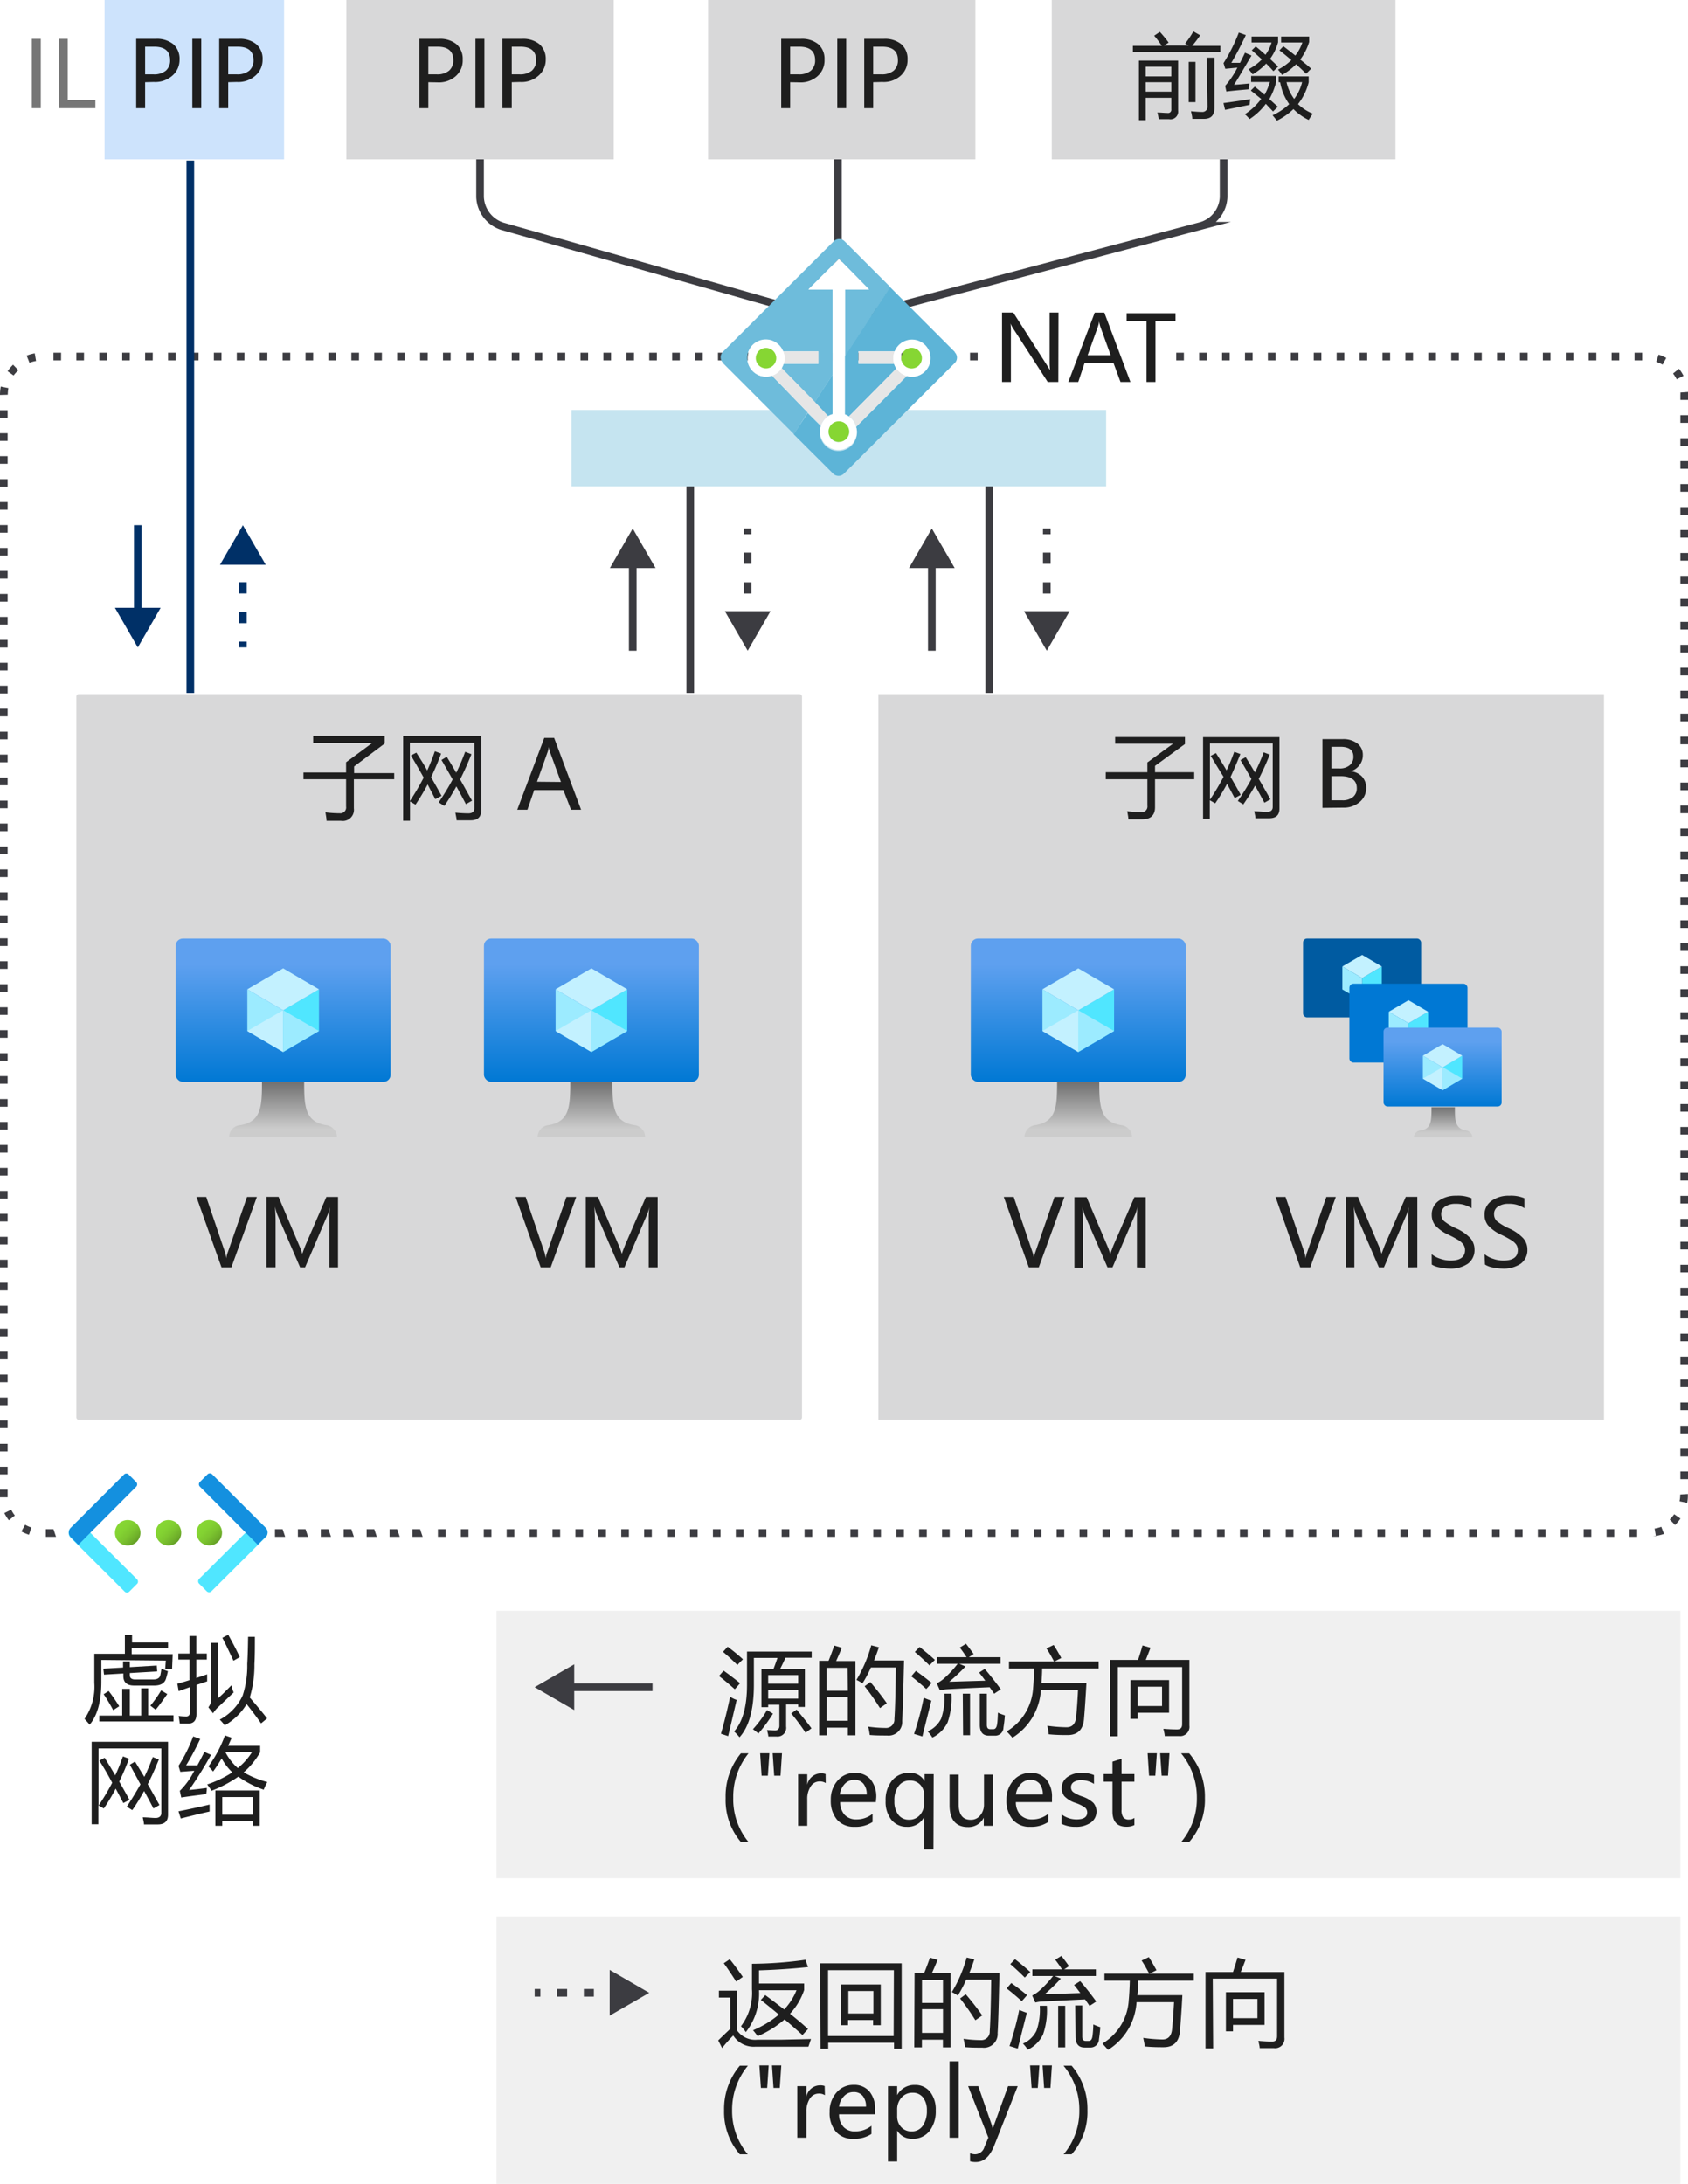 <svg xmlns="http://www.w3.org/2000/svg" xmlns:xlink="http://www.w3.org/1999/xlink" viewBox="0 0 221 285.86"><defs><style>.cls-1{fill:#fff;}.cls-2,.cls-3{fill:#3c3c41;}.cls-3{opacity:0.2;}.cls-25,.cls-29,.cls-3{isolation:isolate;}.cls-4{fill:#ccc;fill-opacity:0.3;}.cls-5{fill:url(#Degradado_sin_nombre);}.cls-6{fill:#50e6ff;}.cls-7{fill:#c3f1ff;}.cls-8{fill:#9cebff;}.cls-9{fill:url(#Degradado_sin_nombre_2);}.cls-10{fill:url(#Degradado_sin_nombre_3);}.cls-11{fill:url(#Degradado_sin_nombre_4);}.cls-12{fill:#005ba1;}.cls-13{fill:#0078d4;}.cls-14{fill:url(#Degradado_sin_nombre_5);}.cls-15{fill:url(#Degradado_sin_nombre_6);}.cls-16{fill:url(#Degradado_sin_nombre_7);}.cls-17{fill:url(#Degradado_sin_nombre_8);}.cls-18,.cls-19,.cls-20,.cls-26,.cls-28{fill:none;stroke-miterlimit:10;}.cls-18,.cls-19,.cls-20{stroke:#3c3c41;}.cls-19,.cls-28{stroke-dasharray:1.46 2.43;}.cls-20{stroke-dasharray:1.31 2.19;}.cls-21{fill:url(#Degradado_sin_nombre_9);}.cls-22{fill:url(#Degradado_sin_nombre_10);}.cls-23{fill:url(#Degradado_sin_nombre_11);}.cls-24{fill:#1490df;}.cls-25{fill:#83b9f9;}.cls-25,.cls-29{opacity:0.4;}.cls-26,.cls-28{stroke:#003067;}.cls-27{fill:#003067;}.cls-29,.cls-30{fill:#6ebcdb;}.cls-31{fill:#5db4d7;}.cls-32{fill:#e6e6e6;}.cls-33{fill:#86d633;}.cls-34{fill:#1e1e1e;}.cls-35{fill:#767676;}</style><linearGradient id="Degradado_sin_nombre" x1="37.07" y1="418.22" x2="37.07" y2="399.46" gradientTransform="translate(0 -276.6)" gradientUnits="userSpaceOnUse"><stop offset="0" stop-color="#0078d4"/><stop offset="0.82" stop-color="#5ea0ef"/></linearGradient><linearGradient id="Degradado_sin_nombre_2" x1="37.05" y1="425.46" x2="37.05" y2="418.22" gradientTransform="translate(0 -276.6)" gradientUnits="userSpaceOnUse"><stop offset="0.15" stop-color="#ccc"/><stop offset="1" stop-color="#707070"/></linearGradient><linearGradient id="Degradado_sin_nombre_3" x1="77.43" y1="418.22" x2="77.43" y2="399.46" xlink:href="#Degradado_sin_nombre"/><linearGradient id="Degradado_sin_nombre_4" x1="77.43" y1="425.46" x2="77.43" y2="418.22" xlink:href="#Degradado_sin_nombre_2"/><linearGradient id="Degradado_sin_nombre_5" x1="188.87" y1="421.46" x2="188.87" y2="411.12" xlink:href="#Degradado_sin_nombre"/><linearGradient id="Degradado_sin_nombre_6" x1="188.94" y1="425.46" x2="188.94" y2="421.46" xlink:href="#Degradado_sin_nombre_2"/><linearGradient id="Degradado_sin_nombre_7" x1="141.17" y1="418.22" x2="141.17" y2="399.46" xlink:href="#Degradado_sin_nombre"/><linearGradient id="Degradado_sin_nombre_8" x1="141.17" y1="425.46" x2="141.17" y2="418.22" xlink:href="#Degradado_sin_nombre_2"/><linearGradient id="Degradado_sin_nombre_9" x1="23.52" y1="477.64" x2="25.89" y2="480.01" gradientTransform="translate(2.88 -278.01)" gradientUnits="userSpaceOnUse"><stop offset="0" stop-color="#86d633"/><stop offset="0.24" stop-color="#83d232"/><stop offset="0.5" stop-color="#7cc52f"/><stop offset="0.76" stop-color="#6fb02a"/><stop offset="1" stop-color="#5e9624"/></linearGradient><linearGradient id="Degradado_sin_nombre_10" x1="18.18" y1="477.64" x2="20.53" y2="480.01" xlink:href="#Degradado_sin_nombre_9"/><linearGradient id="Degradado_sin_nombre_11" x1="12.83" y1="477.64" x2="15.19" y2="480.01" xlink:href="#Degradado_sin_nombre_9"/></defs><title>OJ104903192</title><g id="Target"><g id="Shapes"><rect class="cls-1" width="221" height="285.86"/><path class="cls-2" d="M214.34,201.17h-1v-1h1Zm-3,0h-1v-1h1Zm-3,0h-1v-1h1Zm-3,0h-1v-1h1Zm-3,0h-1v-1h1Zm-3,0h-1v-1h1Zm-3,0h-1v-1h1Zm-3,0h-1v-1h1Zm-3,0h-1v-1h1Zm-3,0h-1v-1h1Zm-3,0h-1v-1h1Zm-3,0h-1v-1h1Zm-3,0h-1v-1h1Zm-3,0h-1v-1h1Zm-3,0h-1v-1h1Zm-3,0h-1v-1h1Zm-3,0h-1v-1h1Zm-3,0h-1v-1h1Zm-3,0h-1v-1h1Zm-3,0h-1v-1h1Zm-3,0h-1v-1h1Zm-3,0h-1v-1h1Zm-3,0h-1v-1h1Zm-3,0h-1v-1h1Zm-3,0h-1v-1h1Zm-3,0h-1v-1h1Zm-3,0h-1v-1h1Zm-3,0h-1v-1h1Zm-3,0h-1v-1h1Zm-3,0h-1v-1h1Zm-3,0h-1v-1h1Zm-3,0h-1v-1h1Zm-3,0h-1v-1h1Zm-3,0h-1v-1h1Zm-3,0h-1v-1h1Zm-3,0h-1v-1h1Zm-3,0h-1v-1h1Zm-3,0h-1v-1h1Zm-3,0h-1v-1h1Zm-3,0h-1v-1h1Zm-3,0h-1v-1h1Zm-3,0h-1v-1h1Zm-3,0h-1v-1h1Zm-3,0h-1v-1h1Zm-3,0h-1v-1h1Zm-3,0h-1v-1h1Zm-3,0h-1v-1h1Zm-3,0h-1v-1h1Zm-3,0h-1v-1h1Zm-3,0h-1v-1h1Zm-3,0h-1v-1h1Zm-3,0h-1v-1h1Zm-3,0h-1v-1h1Zm-3,0H54v-1h1Zm-3,0H51v-1h1Zm-3,0H48v-1h1Zm-3,0H45v-1h1Zm-3,0H42v-1h1Zm-3,0H39v-1h1Zm-3,0H36v-1h1Zm-30,0H6v-1H7Zm209.46-.08-.17-1a4.29,4.29,0,0,0,.87-.23l.36.93a5.86,5.86,0,0,1-1.44.3Zm-213-.19a5.91,5.91,0,0,1-1-.43l.49-.88a4,4,0,0,0,.82.36Zm215.5-1.29-.69-.71a4.82,4.82,0,0,0,.58-.69l.82.57A5.65,5.65,0,0,1,219.32,199.61ZM1.16,199a5.71,5.71,0,0,1-.59-.94l.9-.44a3.75,3.75,0,0,0,.48.76Zm219.73-2.28-1-.2a4.41,4.41,0,0,0,.09-.89l1-.06v.06a5.33,5.33,0,0,1-.09,1.13ZM0,196v-1H1v1Zm221-2.38h-1v-1h1ZM1,193H0v-1H1Zm220-2.35h-1v-1h1ZM1,190H0v-1H1Zm220-2.36h-1v-1h1Zm-220-.7H0v-1H1Zm220-2.35h-1v-1h1ZM1,183.94H0v-1H1Zm220-2.36h-1v-1h1ZM1,180.93H0v-1H1Zm220-2.35h-1v-1h1ZM1,177.93H0v-1H1Zm220-2.36h-1v-1h1ZM1,174.92H0v-1H1Zm220-2.35h-1v-1h1ZM1,171.92H0v-1H1Zm220-2.36h-1v-1h1ZM1,168.91H0v-1H1Zm220-2.35h-1v-1h1ZM1,165.9H0v-1H1Zm220-2.35h-1v-1h1ZM1,162.9H0v-1H1Zm220-2.35h-1v-1h1ZM1,159.89H0v-1H1Zm220-2.35h-1v-1h1ZM1,156.89H0v-1H1Zm220-2.36h-1v-1h1ZM1,153.88H0v-1H1Zm220-2.35h-1v-1h1ZM1,150.88H0v-1H1Zm220-2.36h-1v-1h1ZM1,147.87H0v-1H1Zm220-2.35h-1v-1h1ZM1,144.87H0v-1H1Zm220-2.36h-1v-1h1ZM1,141.86H0v-1H1Zm220-2.35h-1v-1h1ZM1,138.86H0v-1H1Zm220-2.36h-1v-1h1ZM1,135.85H0v-1H1Zm220-2.35h-1v-1h1ZM1,132.85H0v-1H1Zm220-2.36h-1v-1h1ZM1,129.84H0v-1H1Zm220-2.36h-1v-1h1ZM1,126.83H0v-1H1Zm220-2.35h-1v-1h1ZM1,123.83H0v-1H1Zm220-2.36h-1v-1h1ZM1,120.82H0v-1H1Zm220-2.35h-1v-1h1ZM1,117.82H0v-1H1Zm220-2.36h-1v-1h1ZM1,114.81H0v-1H1Zm220-2.35h-1v-1h1ZM1,111.81H0v-1H1Zm220-2.36h-1v-1h1ZM1,108.8H0v-1H1Zm220-2.35h-1v-1h1ZM1,105.8H0v-1H1Zm220-2.36h-1v-1h1ZM1,102.79H0v-1H1Zm220-2.35h-1v-1h1ZM1,99.78H0v-1H1Zm220-2.35h-1v-1h1ZM1,96.78H0v-1H1Zm220-2.36h-1v-1h1ZM1,93.77H0v-1H1Zm220-2.35h-1v-1h1ZM1,90.77H0v-1H1Zm220-2.36h-1v-1h1ZM1,87.76H0v-1H1Zm220-2.35h-1v-1h1ZM1,84.76H0v-1H1ZM221,82.4h-1v-1h1ZM1,81.75H0v-1H1ZM221,79.4h-1v-1h1ZM1,78.75H0v-1H1Zm220-2.36h-1v-1h1ZM1,75.74H0v-1H1Zm220-2.35h-1v-1h1ZM1,72.73H0v-1H1Zm220-2.35h-1v-1h1ZM1,69.73H0v-1H1Zm220-2.35h-1v-1h1ZM1,66.72H0v-1H1Zm220-2.35h-1v-1h1ZM1,63.72H0v-1H1Zm220-2.36h-1v-1h1ZM1,60.71H0v-1H1Zm220-2.35h-1v-1h1ZM1,57.71H0v-1H1Zm220-2.36h-1v-1h1ZM1,54.7H0v-1H1Zm220-2.35h-1v-.68a1.41,1.41,0,0,0,0-.29l1-.07v1ZM0,51.7H0a5.77,5.77,0,0,1,.1-1.1l1,.2a5.12,5.12,0,0,0-.08.87Zm219.52-2.05a5.41,5.41,0,0,0-.48-.76l.78-.62a5,5,0,0,1,.59.93ZM1.78,49.15,1,48.59a5.25,5.25,0,0,1,.71-.85l.7.72A4.57,4.57,0,0,0,1.78,49.15Zm215.89-1.42a4.09,4.09,0,0,0-.83-.36l.31-.95a5.91,5.91,0,0,1,1,.43ZM3.86,47.48l-.37-.93a4.92,4.92,0,0,1,1.06-.3l.17,1A5.2,5.2,0,0,0,3.86,47.48ZM215,47.17h-1v-1h1Zm-3,0h-1v-1h1Zm-3,0h-1v-1h1Zm-3,0h-1v-1h1Zm-3,0h-1v-1h1Zm-3,0h-1v-1h1Zm-3,0h-1v-1h1Zm-3,0h-1v-1h1Zm-3,0h-1v-1h1Zm-3,0h-1v-1h1Zm-3,0h-1v-1h1Zm-3,0h-1v-1h1Zm-3,0h-1v-1h1Zm-3,0h-1v-1h1Zm-3,0h-1v-1h1Zm-3,0h-1v-1h1Zm-3,0h-1v-1h1Zm-3,0h-1v-1h1Zm-3,0h-1v-1h1Zm-3,0h-1v-1h1Zm-3,0h-1v-1h1Zm-27,0h-1v-1h1Zm-3,0h-1v-1h1Zm-3,0h-1v-1h1Zm-3,0h-1v-1h1Zm-3,0h-1v-1h1Zm-3,0h-1v-1h1Zm-3,0h-1v-1h1Zm-3,0h-1v-1h1Zm-3,0h-1v-1h1Zm-3,0h-1v-1h1Zm-3,0H97v-1h1Zm-3,0H94v-1h1Zm-3,0H91v-1h1Zm-3,0H88v-1h1Zm-3,0H85v-1h1Zm-3,0H82v-1h1Zm-3,0H79v-1h1Zm-3,0H76v-1h1Zm-3,0H73v-1h1Zm-3,0H70v-1h1Zm-3,0H67v-1h1Zm-3,0H64v-1h1Zm-3,0H61v-1h1Zm-3,0H58v-1h1Zm-3,0H55v-1h1Zm-3,0H52v-1h1Zm-3,0H49v-1h1Zm-3,0H46v-1h1Zm-3,0H43v-1h1Zm-3,0H40v-1h1Zm-3,0H37v-1h1Zm-3,0H34v-1h1Zm-3,0H31v-1h1Zm-3,0H28v-1h1Zm-3,0H25v-1h1Zm-3,0H22v-1h1Zm-3,0H19v-1h1Zm-3,0H16v-1h1Zm-3,0H13v-1h1Zm-3,0H10v-1h1Zm-3,0H7v-1H8Z"/><rect class="cls-1" x="10" y="90.86" width="95" height="95" rx="0.3"/><rect class="cls-3" x="10" y="90.86" width="95" height="95" rx="0.3"/><rect class="cls-4" x="65" y="210.86" width="155" height="35"/><rect class="cls-4" x="65" y="250.86" width="155" height="35"/><rect class="cls-5" x="23" y="122.86" width="28.14" height="18.76" rx="0.94"/><polygon class="cls-6" points="41.76 129.5 41.76 134.96 37.07 137.71 37.07 132.24 41.76 129.5"/><polygon class="cls-7" points="41.76 129.5 37.07 132.25 32.38 129.5 37.07 126.76 41.76 129.5"/><polygon class="cls-8" points="37.07 132.25 37.07 137.71 32.38 134.96 32.38 129.5 37.07 132.25"/><polygon class="cls-7" points="32.38 134.96 37.07 132.24 37.07 137.71 32.38 134.96"/><polygon class="cls-8" points="41.76 134.96 37.07 132.24 37.07 137.71 41.76 134.96"/><path class="cls-9" d="M42.71,147.29c-2.78-.44-2.89-2.44-2.89-5.67H34.3c0,3.23-.09,5.23-2.87,5.67A1.56,1.56,0,0,0,30,148.86H44.11A1.58,1.58,0,0,0,42.71,147.29Z"/><rect class="cls-10" x="63.36" y="122.86" width="28.14" height="18.76" rx="0.94"/><polygon class="cls-6" points="82.12 129.5 82.12 134.96 77.43 137.71 77.43 132.24 82.12 129.5"/><polygon class="cls-7" points="82.12 129.5 77.43 132.25 72.74 129.5 77.43 126.76 82.12 129.5"/><polygon class="cls-8" points="77.43 132.25 77.43 137.71 72.74 134.96 72.74 129.5 77.43 132.25"/><polygon class="cls-7" points="72.74 134.96 77.43 132.24 77.43 137.71 72.74 134.96"/><polygon class="cls-8" points="82.12 134.96 77.43 132.24 77.43 137.71 82.12 134.96"/><path class="cls-11" d="M83.07,147.29c-2.78-.44-2.89-2.44-2.89-5.67H74.66c0,3.23-.09,5.23-2.88,5.67a1.56,1.56,0,0,0-1.39,1.57H84.46A1.56,1.56,0,0,0,83.07,147.29Z"/><rect class="cls-1" x="115" y="90.86" width="95" height="95"/><rect class="cls-3" x="115" y="90.86" width="95" height="95"/><rect class="cls-12" x="170.6" y="122.86" width="15.46" height="10.32" rx="0.52"/><polygon class="cls-6" points="180.91 126.51 180.91 129.52 178.34 131.02 178.34 128.03 180.91 126.51"/><polygon class="cls-7" points="180.91 126.51 178.34 128.03 175.75 126.51 178.34 125 180.91 126.51"/><polygon class="cls-8" points="178.34 128.03 178.34 131.02 175.75 129.52 175.75 126.51 178.34 128.03"/><rect class="cls-13" x="176.67" y="128.77" width="15.46" height="10.32" rx="0.52"/><polygon class="cls-6" points="186.98 132.44 186.98 135.44 184.41 136.96 184.41 133.94 186.98 132.44"/><polygon class="cls-7" points="186.98 132.44 184.41 133.94 181.82 132.44 184.41 130.93 186.98 132.44"/><polygon class="cls-8" points="184.41 133.94 184.41 136.96 181.82 135.44 181.82 132.44 184.41 133.94"/><rect class="cls-14" x="181.14" y="134.52" width="15.46" height="10.32" rx="0.52"/><polygon class="cls-6" points="191.44 138.19 191.44 141.19 188.88 142.71 188.88 139.69 191.44 138.19"/><polygon class="cls-7" points="191.44 138.19 188.88 139.71 186.29 138.19 188.88 136.68 191.44 138.19"/><polygon class="cls-8" points="188.88 139.71 188.88 142.71 186.29 141.19 186.29 138.19 188.88 139.71"/><polygon class="cls-7" points="186.29 141.19 188.88 139.69 188.88 142.71 186.29 141.19"/><polygon class="cls-8" points="191.44 141.19 188.88 139.69 188.88 142.71 191.44 141.19"/><path class="cls-15" d="M192,148c-1.52-.24-1.52-1.34-1.52-3.06h-3.06c0,1.78,0,2.88-1.53,3.06a.91.91,0,0,0-.77.88h7.65A.91.91,0,0,0,192,148Z"/><rect class="cls-16" x="127.1" y="122.86" width="28.14" height="18.76" rx="0.94"/><polygon class="cls-6" points="145.86 129.5 145.86 134.96 141.17 137.71 141.17 132.24 145.86 129.5"/><polygon class="cls-7" points="145.86 129.5 141.17 132.25 136.48 129.5 141.17 126.76 145.86 129.5"/><polygon class="cls-8" points="141.17 132.25 141.17 137.71 136.48 134.96 136.48 129.5 141.17 132.25"/><polygon class="cls-7" points="136.48 134.96 141.17 132.24 141.17 137.71 136.48 134.96"/><polygon class="cls-8" points="145.86 134.96 141.17 132.24 141.17 137.71 145.86 134.96"/><path class="cls-17" d="M146.81,147.29c-2.78-.44-2.89-2.44-2.89-5.67H138.4c0,3.23-.09,5.23-2.87,5.67a1.58,1.58,0,0,0-1.4,1.57h14.08A1.58,1.58,0,0,0,146.81,147.29Z"/><line class="cls-18" x1="90.37" y1="90.71" x2="90.37" y2="63.64"/><line class="cls-18" x1="82.84" y1="85.18" x2="82.84" y2="73.48"/><polygon class="cls-2" points="85.83 74.36 82.84 69.18 79.85 74.36 85.83 74.36"/><line class="cls-18" x1="97.89" y1="80.87" x2="97.89" y2="80.12"/><line class="cls-19" x1="97.89" y1="77.69" x2="97.89" y2="71.14"/><line class="cls-18" x1="97.89" y1="69.93" x2="97.89" y2="69.18"/><polygon class="cls-2" points="100.88 80 97.89 85.18 94.9 80 100.88 80"/><line class="cls-18" x1="129.52" y1="90.71" x2="129.52" y2="63.64"/><line class="cls-18" x1="122" y1="85.18" x2="122" y2="73.48"/><polygon class="cls-2" points="124.99 74.36 122 69.18 119.01 74.36 124.99 74.36"/><line class="cls-18" x1="137.05" y1="80.87" x2="137.05" y2="80.12"/><line class="cls-19" x1="137.05" y1="77.69" x2="137.05" y2="71.14"/><line class="cls-18" x1="137.05" y1="69.93" x2="137.05" y2="69.18"/><polygon class="cls-2" points="140.04 80 137.05 85.18 134.06 80 140.04 80"/><line class="cls-18" x1="109.7" y1="38.29" x2="109.7" y2="18.79"/><line class="cls-18" x1="74.31" y1="220.86" x2="85.43" y2="220.86"/><polygon class="cls-2" points="75.18 223.85 70 220.85 75.18 217.86 75.18 223.85"/><line class="cls-18" x1="80.69" y1="260.86" x2="79.94" y2="260.86"/><line class="cls-20" x1="77.75" y1="260.86" x2="71.84" y2="260.86"/><line class="cls-18" x1="70.75" y1="260.86" x2="70" y2="260.86"/><polygon class="cls-2" points="79.82 257.86 85 260.86 79.82 263.85 79.82 257.86"/><path class="cls-18" d="M105.83,41,65.74,29.61a4.21,4.21,0,0,1-2.89-3.82v-7"/><path class="cls-18" d="M114,41l43.3-11.45a4.1,4.1,0,0,0,2.9-3.76v-7"/><circle class="cls-21" cx="27.4" cy="200.63" r="1.67"/><circle class="cls-22" cx="22.06" cy="200.64" r="1.67"/><circle class="cls-23" cx="16.72" cy="200.64" r="1.67"/><path class="cls-6" d="M17.93,207.34l-1,1a.43.43,0,0,1-.61,0h0l-7.09-7.08a.88.88,0,0,1,0-1.22h0l1-1h0l7.71,7.69a.43.43,0,0,1,0,.61h0Z"/><path class="cls-24" d="M16.83,193l1,1a.43.43,0,0,1,0,.61h0l-7.57,7.6h0l-1-1a.88.88,0,0,1,0-1.22h0l7-7A.43.43,0,0,1,16.83,193Z"/><path class="cls-6" d="M33.78,199l1,1a.86.86,0,0,1,0,1.22h0l-7.1,7.08a.43.43,0,0,1-.61,0h0l-1-1a.44.44,0,0,1,0-.62h0Z"/><path class="cls-24" d="M34.74,201.2l-1,1h0l-7.57-7.6a.43.43,0,0,1,0-.61h0l1-1a.43.43,0,0,1,.61,0h0l7,7a.88.88,0,0,1,0,1.22h0Z"/><rect class="cls-1" x="45.35" width="35" height="20.86"/><rect class="cls-3" x="45.35" width="35" height="20.86"/><rect class="cls-1" x="92.7" width="35" height="20.86"/><rect class="cls-3" x="92.7" width="35" height="20.86"/><rect class="cls-1" x="137.7" width="45" height="20.86"/><rect class="cls-3" x="137.7" width="45" height="20.86"/><rect class="cls-1" x="13.69" width="23.5" height="20.86"/><rect class="cls-25" x="13.69" width="23.5" height="20.86"/><line class="cls-26" x1="24.92" y1="90.71" x2="24.92" y2="21.02"/><line class="cls-26" x1="18.04" y1="80.44" x2="18.04" y2="68.74"/><polygon class="cls-27" points="21.03 79.56 18.04 84.75 15.05 79.56 21.03 79.56"/><line class="cls-26" x1="31.8" y1="84.74" x2="31.8" y2="83.99"/><line class="cls-28" x1="31.8" y1="81.57" x2="31.8" y2="75.01"/><line class="cls-26" x1="31.8" y1="73.8" x2="31.8" y2="73.05"/><polygon class="cls-27" points="34.79 73.93 31.8 68.75 28.8 73.93 34.79 73.93"/><rect class="cls-1" x="74.82" y="53.67" width="70" height="10"/><rect class="cls-29" x="74.82" y="53.67" width="70" height="10"/><g id="ad94e297-0e86-4eaf-aac0-d146ee9aea65"><path class="cls-30" d="M105.75,54l-4.68-4.84a2.28,2.28,0,0,1-.78.13A2.43,2.43,0,1,1,102.53,46h4.62v1.62H102.6a3.68,3.68,0,0,1-.26.57l4.33,4.46L109,49.07V37.89h-3.15l4-4,3.94,4h-3.15v8.74l5.93-9.05-6-6a1,1,0,0,0-1.41,0l0,0h0L94.64,46.06a1,1,0,0,0,0,1.41l0,.05h0L109.11,62l-5.17-5.17Z"/><path class="cls-31" d="M109,54.22V49.05l-2.34,3.59,1.72,1.84A2,2,0,0,1,109,54.22Z"/><path class="cls-31" d="M125,46.06l-8.47-8.48-5.93,9.05v7.61a2.1,2.1,0,0,1,.53.29l6.22-6.28a3.15,3.15,0,0,1-.31-.64H112.4V46h4.74a2.41,2.41,0,1,1,2.24,3.32,2.53,2.53,0,0,1-.67-.1l-6.62,6.67a2.18,2.18,0,0,1,.11.62,2.43,2.43,0,0,1-4.86.19,2.5,2.5,0,0,1,.14-.9l-1.73-1.72-1.84,2.76L109.08,62a1,1,0,0,0,1.41,0l0,0L125,47.52a1,1,0,0,0,0-1.41Z"/><path class="cls-32" d="M117.14,46H112.4v1.62h4.67a3,3,0,0,1-.12-.73A2.26,2.26,0,0,1,117.14,46Z"/><path class="cls-32" d="M102.6,47.61h4.55V46h-4.62a2.09,2.09,0,0,1,.19.89A2.22,2.22,0,0,1,102.6,47.61Z"/><path class="cls-32" d="M112.09,55.88l6.62-6.67a2.43,2.43,0,0,1-1.33-1l-6.22,6.28A2.24,2.24,0,0,1,112.09,55.88Z"/><path class="cls-32" d="M108.44,54.48l-1.72-1.84-4.38-4.46a2.51,2.51,0,0,1-1.27,1L105.75,54l1.73,1.72A2.37,2.37,0,0,1,108.44,54.48Z"/><path class="cls-1" d="M113.76,37.89l-3.92-4-4,4H109V54.22a1.73,1.73,0,0,0-.57.26,2.41,2.41,0,1,0,3.65,2.71,2.31,2.31,0,0,0,.11-.69,2.18,2.18,0,0,0-.11-.62,2.26,2.26,0,0,0-.93-1.35,2.1,2.1,0,0,0-.53-.29V37.89Zm-3.92,20a1.35,1.35,0,1,1,1.34-1.36v0h0a1.34,1.34,0,0,1-1.34,1.29Z"/><path class="cls-1" d="M102.34,48.18a3.68,3.68,0,0,0,.26-.57,2.28,2.28,0,0,0,.12-.73,2.09,2.09,0,0,0-.19-.89,2.41,2.41,0,1,0-2.24,3.32,2.28,2.28,0,0,0,.78-.13A2.51,2.51,0,0,0,102.34,48.18Zm-2,0a1.35,1.35,0,1,1,1.35-1.35h0a1.36,1.36,0,0,1-1.3,1.4h0Z"/><path class="cls-1" d="M118.71,49.21a2.53,2.53,0,0,0,.67.1A2.43,2.43,0,1,0,117.14,46a2.26,2.26,0,0,0-.19.89,3,3,0,0,0,.12.73,3.15,3.15,0,0,0,.31.64A2.46,2.46,0,0,0,118.71,49.21Zm.67-3.65a1.34,1.34,0,0,1,0,2.67,1.34,1.34,0,1,1-.3-2.67A1.5,1.5,0,0,1,119.38,45.56Z"/><path class="cls-33" d="M109.84,55.15a1.35,1.35,0,1,0,1.34,1.36h0A1.36,1.36,0,0,0,109.84,55.15Z"/><circle class="cls-33" cx="100.29" cy="46.88" r="1.34"/><path class="cls-33" d="M119.38,48.23A1.35,1.35,0,1,0,118,46.88h0a1.34,1.34,0,0,0,1.33,1.35Z"/></g></g></g><g id="Text"><path class="cls-34" d="M139.36,156.68,136,165.9h-1.3l-3.28-9.22h1.3l2.45,7.21a3.63,3.63,0,0,1,.19.83h0a3.66,3.66,0,0,1,.2-.84l2.5-7.2Z"/><path class="cls-34" d="M148.85,165.9v-6.11c0-.5,0-1.11.08-1.82h0a5.78,5.78,0,0,1-.28.93l-3,7H145L142,159a6.49,6.49,0,0,1-.27-1h0c0,.43.06,1.06.06,1.87v6.06h-1.12v-9.22h1.59l2.69,6.32a7.57,7.57,0,0,1,.4,1.13h0c.21-.57.35-.95.43-1.15l2.74-6.3H150v9.22Z"/><path class="cls-34" d="M75.44,156.68,72.1,165.9H70.79l-3.28-9.22h1.31l2.45,7.21a4.28,4.28,0,0,1,.18.83h0a3.23,3.23,0,0,1,.21-.84l2.5-7.2Z"/><path class="cls-34" d="M84.93,165.9v-6.11c0-.5,0-1.11.09-1.82h0a5.08,5.08,0,0,1-.27.93l-3,7h-.65l-3-6.94a6.49,6.49,0,0,1-.27-1h0c0,.43.06,1.06.06,1.87v6.06H76.69v-9.22h1.59L81,163a7.85,7.85,0,0,1,.41,1.13h0c.2-.57.35-.95.43-1.15l2.73-6.3H86.1v9.22Z"/><path class="cls-34" d="M33.63,156.68l-3.34,9.22H29l-3.28-9.22H27l2.45,7.21a4.28,4.28,0,0,1,.18.83h0a3.23,3.23,0,0,1,.21-.84l2.5-7.2Z"/><path class="cls-34" d="M43.12,165.9v-6.11c0-.5,0-1.11.09-1.82h0a5.08,5.08,0,0,1-.27.93l-3,7h-.65l-3-6.94a6.49,6.49,0,0,1-.27-1h0c0,.43.06,1.06.06,1.87v6.06H34.88v-9.22h1.59L39.16,163a7.85,7.85,0,0,1,.41,1.13h0c.2-.57.35-.95.43-1.15l2.73-6.3h1.52v9.22Z"/><path class="cls-34" d="M174.89,156.68l-3.35,9.22h-1.31L167,156.68h1.31l2.45,7.21a4.28,4.28,0,0,1,.18.83h0a3.23,3.23,0,0,1,.21-.84l2.5-7.2Z"/><path class="cls-34" d="M184.37,165.9v-6.11c0-.5,0-1.11.09-1.82h0a5.08,5.08,0,0,1-.27.93l-3,7h-.66l-3-6.94a6.49,6.49,0,0,1-.27-1h0c0,.43.06,1.06.06,1.87v6.06h-1.13v-9.22h1.6l2.68,6.32a7.85,7.85,0,0,1,.41,1.13h0c.21-.57.35-.95.43-1.15l2.74-6.3h1.51v9.22Z"/><path class="cls-34" d="M187.44,164.17a3.2,3.2,0,0,0,1.12.6,4.12,4.12,0,0,0,1.33.24q1.92,0,1.92-1.38a1.23,1.23,0,0,0-.21-.7,2.22,2.22,0,0,0-.56-.54,14.25,14.25,0,0,0-1.35-.74,5.19,5.19,0,0,1-1.81-1.28,2.22,2.22,0,0,1-.43-1.35,2.15,2.15,0,0,1,.91-1.83,3.82,3.82,0,0,1,2.3-.67,4.5,4.5,0,0,1,2,.33v1.3a3.57,3.57,0,0,0-2.08-.57,2.35,2.35,0,0,0-1.36.35,1.13,1.13,0,0,0-.53,1,1.2,1.2,0,0,0,.37.91,7.26,7.26,0,0,0,1.58.95,5.87,5.87,0,0,1,1.88,1.3,2.28,2.28,0,0,1,.53,1.46,2.21,2.21,0,0,1-.87,1.87,4,4,0,0,1-2.42.64,6.28,6.28,0,0,1-1.26-.15,2.83,2.83,0,0,1-1.05-.38Z"/><path class="cls-34" d="M194.36,164.17a3.24,3.24,0,0,0,1.11.6,4.12,4.12,0,0,0,1.33.24q1.92,0,1.92-1.38a1.3,1.3,0,0,0-.2-.7,2.12,2.12,0,0,0-.57-.54,14.25,14.25,0,0,0-1.35-.74,5.12,5.12,0,0,1-1.8-1.28,2.23,2.23,0,0,1-.44-1.35,2.16,2.16,0,0,1,.92-1.83,3.8,3.8,0,0,1,2.3-.67,4.53,4.53,0,0,1,2,.33v1.3a3.57,3.57,0,0,0-2.08-.57,2.35,2.35,0,0,0-1.36.35,1.11,1.11,0,0,0-.53,1,1.23,1.23,0,0,0,.36.91,7.54,7.54,0,0,0,1.58.95,5.76,5.76,0,0,1,1.88,1.3,2.24,2.24,0,0,1,.54,1.46,2.21,2.21,0,0,1-.87,1.87,4,4,0,0,1-2.42.64,6.28,6.28,0,0,1-1.26-.15,2.83,2.83,0,0,1-1-.38Z"/><path class="cls-34" d="M148.32,6h3.79a13,13,0,0,0-1-1.33l.74-.5A14.33,14.33,0,0,1,153,5.57l-.58.39h3.21l-.47-.26a11.73,11.73,0,0,0,1.08-1.59l.89.51A15.73,15.73,0,0,1,156.08,6h3.7v.82H148.32ZM150,15.73h-.89V7.93h5.13v6.55a1,1,0,0,1-1.18,1.12c-.33,0-.78,0-1.35,0q-.07-.45-.18-.87c.48,0,.92.06,1.33.06a.42.42,0,0,0,.49-.48V12.8H150Zm3.35-7H150V10h3.35ZM150,12h3.35V10.76H150Zm5.63-3.9h.89v5.27h-.89ZM158,7.55H159V14.1c0,1-.45,1.45-1.36,1.46-.41,0-.93,0-1.54,0,0-.32-.1-.64-.17-1q.87.09,1.41.09a.67.67,0,0,0,.75-.76Z"/><path class="cls-34" d="M160.18,13.49c1-.13,2.15-.3,3.51-.51-.05.33-.08.58-.09.74l-3.21.66Zm1.39-2.4c.36,0,1-.07,2-.16,0,.33-.07.58-.09.76-1.53.13-2.5.23-2.92.29l-.16-.74A10.83,10.83,0,0,0,162,8.85L160.42,9l-.23-.74a22.9,22.9,0,0,0,2-4l.92.33c-.66,1.4-1.29,2.61-1.9,3.63h1.14c.21-.41.43-.85.65-1.32l.85.37C162.83,9,162.07,10.31,161.57,11.09Zm2.19.76.52-.51c.44.35.86.7,1.28,1.06a8,8,0,0,0,.7-1.67H163.8V9.94h3.28v.78a9,9,0,0,1-.89,2.25c.38.34.75.69,1.12,1l-.64.62c-.3-.32-.62-.64-.94-1a8.29,8.29,0,0,1-2.13,2,5.32,5.32,0,0,0-.62-.64,8.2,8.2,0,0,0,2.14-2Zm.13-5.27.52-.5c.45.37.87.73,1.27,1.09a5.28,5.28,0,0,0,.8-1.61h-2.62V4.78h3.47v.76a6.83,6.83,0,0,1-1.05,2.17c.37.35.73.69,1.06,1l-.62.61c-.27-.32-.59-.65-.95-1A7.61,7.61,0,0,1,164,9.73a8.3,8.3,0,0,0-.53-.67,6.91,6.91,0,0,0,1.74-1.29C164.8,7.4,164.36,7,163.89,6.58Zm3.51,4.17V10h3.94v.77a7.58,7.58,0,0,1-1.4,2.86,6.18,6.18,0,0,0,1.94,1.25c-.21.3-.39.57-.54.82a7.16,7.16,0,0,1-2-1.42,8.49,8.49,0,0,1-2.17,1.52c-.17-.24-.36-.47-.56-.71a7.92,7.92,0,0,0,2.18-1.46,6.81,6.81,0,0,1-1.18-2.85Zm.11-4.16.51-.54c.53.4,1.06.81,1.57,1.22a5.65,5.65,0,0,0,.92-1.71h-2.78V4.78h3.67v.71a7.24,7.24,0,0,1-1.17,2.3c.48.39,1,.79,1.43,1.2l-.65.66c-.42-.41-.86-.83-1.32-1.24a8.5,8.5,0,0,1-1.84,1.4,5.61,5.61,0,0,0-.53-.7,7.17,7.17,0,0,0,1.75-1.25C168.57,7.44,168.05,7,167.51,6.59Zm3,4.16h-2.07a5.58,5.58,0,0,0,1,2.2A6,6,0,0,0,170.48,10.75Z"/><path class="cls-34" d="M103.45,10.76v3.4h-1.17V5.08h2.57a3.37,3.37,0,0,1,2.29.71,2.55,2.55,0,0,1,.81,2A2.73,2.73,0,0,1,107,10a3.31,3.31,0,0,1-2.37.78Zm0-4.65V9.73h1.08a2.42,2.42,0,0,0,1.63-.48,1.75,1.75,0,0,0,.56-1.39c0-1.16-.69-1.75-2.08-1.75Z"/><path class="cls-34" d="M110.79,5.08v9.08h-1.17V5.08Z"/><path class="cls-34" d="M114.32,10.76v3.4h-1.17V5.08h2.57a3.37,3.37,0,0,1,2.29.71,2.55,2.55,0,0,1,.81,2,2.73,2.73,0,0,1-.95,2.16,3.31,3.31,0,0,1-2.37.78Zm0-4.65V9.73h1.08A2.42,2.42,0,0,0,117,9.25a1.75,1.75,0,0,0,.56-1.39c0-1.16-.69-1.75-2.08-1.75Z"/><path class="cls-34" d="M56.08,10.76v3.4H54.91V5.08h2.58a3.36,3.36,0,0,1,2.28.71,2.55,2.55,0,0,1,.81,2A2.73,2.73,0,0,1,59.63,10a3.31,3.31,0,0,1-2.37.78Zm0-4.65V9.73h1.08a2.42,2.42,0,0,0,1.63-.48,1.75,1.75,0,0,0,.56-1.39c0-1.16-.69-1.75-2.07-1.75Z"/><path class="cls-34" d="M63.42,5.08v9.08H62.25V5.08Z"/><path class="cls-34" d="M67,10.76v3.4H65.78V5.08h2.58a3.36,3.36,0,0,1,2.28.71,2.55,2.55,0,0,1,.81,2,2.73,2.73,0,0,1-1,2.16,3.31,3.31,0,0,1-2.37.78Zm0-4.65V9.73H68a2.42,2.42,0,0,0,1.63-.48,1.75,1.75,0,0,0,.56-1.39c0-1.16-.69-1.75-2.07-1.75Z"/><path class="cls-34" d="M19,10.76v3.4H17.83V5.08h2.58a3.41,3.41,0,0,1,2.29.71,2.55,2.55,0,0,1,.81,2,2.73,2.73,0,0,1-1,2.16,3.35,3.35,0,0,1-2.38.78Zm0-4.65V9.73h1.08a2.42,2.42,0,0,0,1.63-.48,1.75,1.75,0,0,0,.56-1.39c0-1.16-.7-1.75-2.08-1.75Z"/><path class="cls-34" d="M26.35,5.08v9.08H25.18V5.08Z"/><path class="cls-34" d="M29.88,10.76v3.4H28.7V5.08h2.58a3.36,3.36,0,0,1,2.28.71,2.52,2.52,0,0,1,.82,2,2.73,2.73,0,0,1-1,2.16,3.35,3.35,0,0,1-2.38.78Zm0-4.65V9.73H31a2.44,2.44,0,0,0,1.63-.48,1.75,1.75,0,0,0,.56-1.39c0-1.16-.7-1.75-2.08-1.75Z"/><path class="cls-35" d="M5.34,5.08v9.08H4.17V5.08Z"/><path class="cls-35" d="M12.49,14.16H7.7V5.08H8.87v8h3.62Z"/><path class="cls-34" d="M138.56,50h-1.39l-4.56-7.06a3.74,3.74,0,0,1-.31-.59h0a8.7,8.7,0,0,1,.05,1.27V50h-1.16V40.91h1.47l4.44,6.94c.21.33.34.54.38.63h0a10,10,0,0,1-.06-1.33V40.91h1.16Z"/><path class="cls-34" d="M148,50h-1.3l-.92-2.49H142L141.17,50h-1.3l3.46-9.08h1.25Zm-2.59-3.51-1.37-3.78a4.54,4.54,0,0,1-.14-.63h0a3.38,3.38,0,0,1-.14.63l-1.36,3.78Z"/><path class="cls-34" d="M153.9,42h-2.62v8h-1.17V42H147.5v-1h6.4Z"/><path class="cls-34" d="M39.73,101.12h5.58V99.78l3.44-2.54H41v-.91h9.36v1l-4,3v.87h5.25V102H46.33v3.82a1.46,1.46,0,0,1-1.68,1.63l-1.9,0c0-.33-.08-.7-.14-1.11a15.4,15.4,0,0,0,1.85.12.76.76,0,0,0,.85-.87V102H39.73Z"/><path class="cls-34" d="M53.8,98.89l.71-.37c.47.76,1,1.54,1.42,2.34a24.87,24.87,0,0,0,1-2.52l.82.3a32.42,32.42,0,0,1-1.31,3.1c.46.8.92,1.61,1.37,2.44l-.82.43c-.33-.64-.67-1.28-1-1.93a29.48,29.48,0,0,1-1.59,2.65l-.72-.42v2.53h-.9V96.34H63v9.74c0,.87-.46,1.3-1.38,1.3-.51,0-1.12,0-1.84,0,0-.26-.09-.58-.16-1q1,.09,1.71.09c.51,0,.77-.23.77-.67V97.22H53.66v7.64a31.91,31.91,0,0,0,1.81-3.07C54.94,100.83,54.38,99.87,53.8,98.89Zm4,.59.69-.42c.4.66.82,1.35,1.24,2.09a25.31,25.31,0,0,0,1.17-2.74l.82.31c-.45,1.16-.95,2.26-1.48,3.31.5.87,1,1.8,1.56,2.78l-.8.46c-.4-.77-.82-1.55-1.25-2.33a28.25,28.25,0,0,1-1.58,2.56l-.73-.47c.68-1,1.29-2,1.82-3C58.79,101.2,58.3,100.34,57.8,99.48Z"/><path class="cls-34" d="M76.08,106H74.76l-1-2.58H69.94L69.05,106H67.72l3.54-9.41h1.29Zm-2.64-3.64L72,98.42a3.48,3.48,0,0,1-.15-.66h0a3,3,0,0,1-.15.66l-1.39,3.91Z"/><path class="cls-34" d="M144.77,101.08h5.45V99.8l3.36-2.45H146v-.87h9.14v.91l-3.92,2.86v.83h5.13V102h-5.13v3.68c0,1-.55,1.57-1.64,1.57l-1.85,0c0-.31-.08-.66-.15-1.06a17.37,17.37,0,0,0,1.81.12.74.74,0,0,0,.83-.85V102h-5.45Z"/><path class="cls-34" d="M158.51,98.94l.69-.36c.47.74.93,1.49,1.39,2.26a24.22,24.22,0,0,0,1-2.43l.8.29c-.39,1-.82,2-1.28,3,.45.77.89,1.55,1.33,2.35l-.79.42c-.33-.62-.66-1.24-1-1.86a26.58,26.58,0,0,1-1.55,2.55l-.71-.41v2.44h-.88V96.49h10v9.37c0,.84-.45,1.25-1.34,1.25-.5,0-1.1,0-1.8,0,0-.25-.09-.55-.16-.91.66,0,1.21.08,1.67.08s.75-.21.75-.64V97.33h-8.22v7.35a30.83,30.83,0,0,0,1.78-3C159.63,100.81,159.08,99.88,158.51,98.94Zm3.9.56.68-.39c.39.63.8,1.3,1.21,2a25.65,25.65,0,0,0,1.15-2.63l.79.3q-.66,1.66-1.44,3.18c.49.84,1,1.73,1.53,2.68l-.79.44c-.39-.74-.8-1.49-1.22-2.24-.48.86-1,1.68-1.54,2.46l-.72-.45a31.64,31.64,0,0,0,1.78-2.87C163.39,101.16,162.91,100.34,162.41,99.5Z"/><path class="cls-34" d="M173.14,105.75v-9h2.67a3,3,0,0,1,1.9.57,1.83,1.83,0,0,1,.72,1.51,2.11,2.11,0,0,1-.43,1.32,2.27,2.27,0,0,1-1.16.81v0a2.34,2.34,0,0,1,1.48.69,2.17,2.17,0,0,1,.55,1.51A2.37,2.37,0,0,1,178,105a3.19,3.19,0,0,1-2.15.72Zm1.17-8v2.84h1.07a2,2,0,0,0,1.33-.42,1.41,1.41,0,0,0,.48-1.14c0-.85-.57-1.28-1.71-1.28Zm0,3.85v3.16h1.41a2.11,2.11,0,0,0,1.42-.43,1.45,1.45,0,0,0,.5-1.17c0-1-.71-1.56-2.12-1.56Z"/><path class="cls-34" d="M13.27,217.29v2.85q0,3.81-1.53,5.62c-.21-.25-.43-.5-.67-.76a7.41,7.41,0,0,0,1.28-4.71v-3.81h4V214h.94V215H22v.78H17.24v.75h5.37l-.08,1.93-.9,0,.08-1.09ZM13,224.57h3v-3.5H17v3.5h1.49V221h.91v3.53h3.31v.81H13Zm.53-6.14,2.58-.15v-.8H17v.75l3.53-.21.05.77L17,219v.3c0,.36.24.54.71.54h2.36c.53,0,.84-.19.92-.56a7.89,7.89,0,0,0,.14-.85c.26.12.54.22.85.33-.07.35-.15.65-.22.88q-.24,1-1.56,1H17.56c-.94,0-1.41-.42-1.41-1.25v-.33l-2.53.15Zm0,3.37.7-.45q.71.92,1.38,2l-.79.51Q14.22,222.73,13.59,221.8Zm6.16,1.47a16,16,0,0,0,1.41-2l.8.48c-.51.74-1,1.43-1.52,2.05Z"/><path class="cls-34" d="M23.22,220.4c.47-.13,1-.28,1.59-.47v-2.69H23.35v-.79h1.46v-2.3h.89v2.3h1.38v.79H25.7v2.41l1.42-.48c0,.39,0,.7,0,.92l-1.4.47v3.82c0,.79-.34,1.2-1,1.24-.38,0-.77,0-1.18,0q-.06-.45-.15-1a7.43,7.43,0,0,0,.95.07.46.46,0,0,0,.51-.53v-3.31l-1.46.52Zm7.07.21a5.64,5.64,0,0,0,.3.93l-2.16,2.05a4.48,4.48,0,0,0-.54.68l-.61-.79a1.63,1.63,0,0,0,.36-1.09v-7.34h.9v7.25C29,221.92,29.56,221.35,30.29,220.61Zm2.19-6.35h.89c0,1.36,0,2.55-.06,3.57a14.76,14.76,0,0,1-.61,4.37c.85,1,1.61,1.89,2.27,2.74l-.79.65q-.9-1.28-1.89-2.52a8,8,0,0,1-2.87,2.78,5.83,5.83,0,0,0-.65-.75,6.78,6.78,0,0,0,3-3.16,12.55,12.55,0,0,0,.6-4.12C32.44,216.62,32.46,215.44,32.48,214.26Zm-3.37.13.77-.4c.59,1.07,1.09,2,1.51,2.93l-.82.47C30,216.21,29.55,215.21,29.11,214.39Z"/><path class="cls-34" d="M13,230.46l.7-.37c.47.75.93,1.51,1.39,2.3a24,24,0,0,0,1-2.48l.8.3a29.8,29.8,0,0,1-1.28,3c.45.78.9,1.57,1.34,2.39l-.8.42c-.32-.62-.66-1.25-1-1.89a25.55,25.55,0,0,1-1.56,2.6l-.71-.41v2.48H12V228H22v9.55c0,.85-.45,1.27-1.35,1.27l-1.8,0c0-.26-.09-.57-.16-.93.65,0,1.22.08,1.68.08s.75-.22.75-.65v-8.45H12.9v7.49a29.62,29.62,0,0,0,1.79-3C14.16,232.36,13.62,231.41,13,230.46ZM17,231l.68-.41c.4.65.8,1.33,1.22,2A26.49,26.49,0,0,0,20,230l.8.31c-.45,1.13-.93,2.21-1.46,3.24.5.86,1,1.77,1.54,2.73l-.79.45c-.39-.76-.8-1.52-1.22-2.29-.49.88-1,1.72-1.55,2.51l-.72-.46c.67-1,1.27-2,1.79-2.92Q17.71,232.31,17,231Z"/><path class="cls-34" d="M24.76,234.31c.82-.08,1.59-.17,2.32-.27,0,.36-.06.63-.08.81-1.39.17-2.48.32-3.27.44l-.19-.87a9.59,9.59,0,0,0,1.89-2.63l-1.82.14-.24-.78a20.05,20.05,0,0,0,1.92-3.85l.92.33a36.26,36.26,0,0,1-1.84,3.45l1.47,0c.29-.52.59-1.11.92-1.75l.87.38A53.86,53.86,0,0,1,24.76,234.31Zm-1.39,2.79c1.3-.25,2.66-.55,4.07-.88,0,.38,0,.68,0,.91-1.26.28-2.51.59-3.77.91Zm3.92-5.88a16.3,16.3,0,0,0,2.16-4.05l.89.3c-.16.36-.32.72-.48,1.06h4.2v.84A10.09,10.09,0,0,1,31.9,232,12.78,12.78,0,0,0,35,233.27a6.6,6.6,0,0,0-.47,1,12.69,12.69,0,0,1-3.33-1.71,16.27,16.27,0,0,1-3.51,1.85c-.16-.27-.35-.54-.56-.83A14.41,14.41,0,0,0,30.42,232a7.08,7.08,0,0,1-1.4-1.83,18.21,18.21,0,0,1-1.12,1.72A8.36,8.36,0,0,0,27.29,231.22Zm.91,3.15H34V239H33.1v-.6h-4v.6h-.9Zm4.9.86h-4v2.32h4ZM33,229.34H29.5a7.32,7.32,0,0,0,1.63,2.1A8.37,8.37,0,0,0,33,229.34Z"/><path class="cls-34" d="M94.74,218.69c.64.46,1.36,1,2.15,1.64-.28.34-.51.61-.69.79-.78-.69-1.47-1.27-2.07-1.73Zm.85,3.41a3.58,3.58,0,0,0,.86.42c-.33,1.38-.7,3-1.12,4.74l-.94-.31Q95.1,224.45,95.59,222.1Zm-.32-6.54c.64.48,1.31,1,2,1.65-.29.27-.53.52-.73.74-.71-.7-1.34-1.27-1.88-1.72Zm4.42,2.9h1.58c.18-.46.35-.94.52-1.44H98.7v3.52q0,4.8-1.88,6.87a7,7,0,0,0-.71-.76c1.12-1.25,1.69-3.28,1.69-6.1v-4.36h8.47V217h-3.43q-.33.73-.69,1.44h3.23v5h-.88v-.32h-1.58V226a1.14,1.14,0,0,1-1.27,1.31l-1.06,0c0-.24-.1-.52-.17-.84.41,0,.76.05,1.06.05s.56-.2.56-.59v-2.78h-1.47v.32h-.88Zm-1.11,7.89a14.16,14.16,0,0,0,1.84-2.5l.78.47a20,20,0,0,1-1.9,2.59Zm5.92-7.08h-3.93v1.13h3.93Zm-3.93,3.08h3.93v-1.17h-3.93Zm5.67,3.89-.77.58a28.06,28.06,0,0,0-1.88-2.53l.71-.5C105,224.65,105.69,225.47,106.24,226.24Z"/><path class="cls-34" d="M107.25,217.4h1.23c.3-.74.55-1.42.74-2l1,.3c-.26.62-.51,1.2-.75,1.73H112v9.72h-1v-1h-2.75v1h-1Zm3.72.92h-2.75v3H111Zm-2.75,6.93H111v-3.09h-2.75Zm3.91-5.35a18.08,18.08,0,0,0,1.94-4.53l1,.26c-.21.62-.42,1.19-.64,1.73h3.93q-.15,6.28-.24,7.9a1.79,1.79,0,0,1-2,1.92c-.74,0-1.49,0-2.25-.07a8.93,8.93,0,0,0-.2-1.09h0a16.69,16.69,0,0,0,2.23.17,1.1,1.1,0,0,0,1.2-1.17q.13-1.82.19-6.74h-3.27a15.82,15.82,0,0,1-1.1,2.07A5.32,5.32,0,0,0,112.13,219.9Zm1.07.83.75-.55c.9,1.07,1.62,2,2.16,2.78l-.9.63A30,30,0,0,0,113.2,220.73Z"/><path class="cls-34" d="M119.3,219.43l.61-.71c.66.46,1.35,1,2.07,1.57-.29.35-.53.61-.71.8C120.43,220.33,119.77,219.78,119.3,219.43Zm.37,7.54a37.69,37.69,0,0,0,1.27-4.74,8.53,8.53,0,0,0,1,.38c-.36,1.41-.76,3-1.18,4.69Zm.1-10.73.63-.65c.59.48,1.25,1,2,1.69l-.71.72C121,217.32,120.36,216.73,119.77,216.24Zm3.87,5.46h.93a9.9,9.9,0,0,1-.5,3.75,4.28,4.28,0,0,1-2,2,4.57,4.57,0,0,0-.62-.81,3.5,3.5,0,0,0,1.77-1.68A8.28,8.28,0,0,0,123.64,221.7Zm5.29-3.24c.63.74,1.34,1.63,2.11,2.68-.3.18-.59.37-.88.57-.2-.3-.4-.58-.59-.85-2,.08-3.84.17-5.51.26a5.46,5.46,0,0,0-1,.15l-.41-.92a4.62,4.62,0,0,0,.85-.56,13.45,13.45,0,0,0,1.88-2h-2.71v-.86h3.88c-.31-.48-.61-.9-.89-1.26l.81-.5c.3.38.64.83,1,1.34l-.63.42H131v.86h-5.4l.81.35a26.22,26.22,0,0,1-2.13,2L129,220c-.28-.38-.55-.74-.81-1.06Zm-2.88,3.24H127v5.44h-.91Zm2.23,0h.92v4.09c0,.37.14.56.44.56h.42c.26,0,.41-.21.48-.62s.09-1,.11-1.54a7.49,7.49,0,0,0,.91.35,14.71,14.71,0,0,1-.18,1.58,1.08,1.08,0,0,1-1.16,1.08h-.76c-.78,0-1.18-.47-1.18-1.42Z"/><path class="cls-34" d="M132.1,217.49H138q-.61-1.17-1-1.71l.95-.45c.23.35.57.92,1,1.7l-.9.46h5.79v.92h-7.4c0,.74-.06,1.38-.09,1.9h5.89c-.1,1.76-.2,3.3-.31,4.6-.09,1.47-.81,2.21-2.15,2.21-.62,0-1.45,0-2.48-.1,0-.31-.1-.68-.18-1.12a19.21,19.21,0,0,0,2.51.2c.75,0,1.17-.44,1.26-1.33s.18-2.15.25-3.55h-4.86a7.92,7.92,0,0,1-3.73,6.25c-.22-.26-.47-.54-.75-.83a7.09,7.09,0,0,0,3.46-5.69c.06-.64.1-1.49.14-2.54H132.1Z"/><path class="cls-34" d="M146.34,227.28h-1v-10H149c.2-.6.4-1.23.58-1.89l1.05.3c-.21.56-.42,1.1-.62,1.59h5.71v8.59a1.22,1.22,0,0,1-1.38,1.38l-1.85,0c0-.28-.1-.6-.17-.95.7.06,1.29.08,1.78.08s.67-.23.67-.7v-7.46h-8.42Zm1.67-7.36h5.05v4.28h-4.12V225H148Zm4.13.87h-3.2v2.53h3.2Z"/><path class="cls-34" d="M97,241.12a8.43,8.43,0,0,1-2-5.76,8.79,8.79,0,0,1,2-5.85H98A9,9,0,0,0,96,235.35a8.75,8.75,0,0,0,2,5.77Z"/><path class="cls-34" d="M100.73,229.5l-.2,2.94h-.82l-.19-2.94Zm1.65,0-.19,2.94h-.83l-.2-2.94Z"/><path class="cls-34" d="M108.11,233.4a1.44,1.44,0,0,0-.83-.21,1.35,1.35,0,0,0-1.14.65,2.93,2.93,0,0,0-.45,1.71V239h-1.2v-6.75h1.2v1.37h0a1.85,1.85,0,0,1,1.77-1.49,1.75,1.75,0,0,1,.63.09Z"/><path class="cls-34" d="M114.67,235.9H110a2.44,2.44,0,0,0,.59,1.67,2.07,2.07,0,0,0,1.57.59,3.3,3.3,0,0,0,2.08-.73v1.07a4,4,0,0,1-2.36.63,2.9,2.9,0,0,1-2.29-.93,3.8,3.8,0,0,1-.82-2.58,3.68,3.68,0,0,1,.9-2.55,2.89,2.89,0,0,1,2.24-1,2.61,2.61,0,0,1,2.07.85,3.54,3.54,0,0,1,.74,2.39Zm-1.19-1a2.17,2.17,0,0,0-.44-1.42,1.49,1.49,0,0,0-1.2-.5,1.7,1.7,0,0,0-1.24.53,2.54,2.54,0,0,0-.65,1.39Z"/><path class="cls-34" d="M122.21,242.08H121v-4.25h0a2.4,2.4,0,0,1-2.28,1.3,2.54,2.54,0,0,1-2-.9,3.72,3.72,0,0,1-.77-2.48,4,4,0,0,1,.84-2.68,2.82,2.82,0,0,1,2.26-1,2.13,2.13,0,0,1,2,1.07h0v-.91h1.19ZM121,235a2,2,0,0,0-.51-1.37,1.78,1.78,0,0,0-1.35-.56,1.76,1.76,0,0,0-1.49.71,3.09,3.09,0,0,0-.55,2,2.79,2.79,0,0,0,.52,1.78,1.68,1.68,0,0,0,1.37.64,1.81,1.81,0,0,0,1.47-.64,2.36,2.36,0,0,0,.54-1.59Z"/><path class="cls-34" d="M130,239h-1.2v-1.06h0a2.23,2.23,0,0,1-2.08,1.22c-1.6,0-2.4-1-2.4-2.87v-4h1.19v3.86c0,1.37.52,2.06,1.57,2.06a1.55,1.55,0,0,0,1.26-.58,2.19,2.19,0,0,0,.49-1.45v-3.89H130Z"/><path class="cls-34" d="M137.73,235.9H133a2.44,2.44,0,0,0,.59,1.67,2.09,2.09,0,0,0,1.57.59,3.3,3.3,0,0,0,2.08-.73v1.07a4,4,0,0,1-2.36.63,2.86,2.86,0,0,1-2.28-.93,3.76,3.76,0,0,1-.83-2.58,3.68,3.68,0,0,1,.9-2.55,2.91,2.91,0,0,1,2.24-1,2.61,2.61,0,0,1,2.07.85,3.49,3.49,0,0,1,.75,2.39Zm-1.2-1a2.17,2.17,0,0,0-.43-1.42,1.52,1.52,0,0,0-1.21-.5,1.69,1.69,0,0,0-1.23.53,2.49,2.49,0,0,0-.66,1.39Z"/><path class="cls-34" d="M139,237.51a3.21,3.21,0,0,0,1.94.65c.94,0,1.4-.3,1.4-.91a.82.82,0,0,0-.3-.65,4.87,4.87,0,0,0-1.24-.6,3.55,3.55,0,0,1-1.46-.89,1.79,1.79,0,0,1,.42-2.51,3.15,3.15,0,0,1,1.87-.54,4.18,4.18,0,0,1,1.6.3v1.15a3.11,3.11,0,0,0-1.71-.49,1.68,1.68,0,0,0-.94.25.78.78,0,0,0-.36.66.8.8,0,0,0,.26.63,4.64,4.64,0,0,0,1.15.58,3.9,3.9,0,0,1,1.53.87,1.78,1.78,0,0,1-.36,2.58,3.35,3.35,0,0,1-2,.54,3.92,3.92,0,0,1-1.83-.4Z"/><path class="cls-34" d="M148.52,238.9a2.23,2.23,0,0,1-1.06.22c-1.2,0-1.81-.67-1.81-2v-3.9h-1.16v-1h1.16V230.6l1.19-.38v2h1.68v1h-1.68v3.68a1.59,1.59,0,0,0,.23,1,.9.9,0,0,0,.75.28,1.12,1.12,0,0,0,.7-.22Z"/><path class="cls-34" d="M151.46,229.5l-.2,2.94h-.82l-.19-2.94Zm1.65,0-.19,2.94h-.83l-.2-2.94Z"/><path class="cls-34" d="M154.64,241.12a8.76,8.76,0,0,0,2.06-5.77,9,9,0,0,0-2.07-5.84h1.06a8.71,8.71,0,0,1,2.06,5.85,8.34,8.34,0,0,1-2.06,5.76Z"/><path class="cls-34" d="M99.13,267l3.05,0,4-.09c-.09.27-.2.59-.34,1H101.9l-3,0A3.17,3.17,0,0,1,96,266.45a19.14,19.14,0,0,0-1.46,1.64l-.51-1c.72-.7,1.25-1.2,1.57-1.5v-4.11H94.12v-.9h2.4v5.23A2.87,2.87,0,0,0,99.13,267Zm-3.59-10.53q.63.75,1.71,2.31l-.87.61q-1-1.56-1.62-2.4Zm4.07,5.32.58-.63c.87.64,1.69,1.27,2.48,1.88a8,8,0,0,0,1.61-2.52H99.37A8.17,8.17,0,0,1,97.65,266a8.13,8.13,0,0,0-.64-.77,7.17,7.17,0,0,0,1.44-4.82v-3.35a51.6,51.6,0,0,0,7-.52l.34.95q-3.15.33-6.42.43v1.72h5.91v.86a8.62,8.62,0,0,1-1.85,3.1c.85.68,1.64,1.33,2.36,2l-.73.79c-.78-.71-1.56-1.39-2.34-2.05a13.46,13.46,0,0,1-3.52,2.2c-.18-.25-.38-.51-.61-.78a13.15,13.15,0,0,0,3.38-2.05C101.18,263.05,100.4,262.41,99.61,261.79Z"/><path class="cls-34" d="M107.38,257h10.67v11.18h-1v-.78h-8.62v.78h-1Zm9.65.9h-8.62v8.62H117Zm-6.91,1.87h5.19v5.33h-1v-.68h-3.28v.68h-.95Zm4.23.86h-3.28v2.94h3.28Z"/><path class="cls-34" d="M119.74,258.26H121c.3-.74.55-1.41.75-2l1,.29c-.25.62-.5,1.2-.74,1.73h2.44V268h-1v-1h-2.75v1h-1Zm3.72.92h-2.75v3h2.75Zm-2.75,6.93h2.75V263h-2.75Zm3.91-5.34a18,18,0,0,0,1.94-4.53l1,.25c-.21.62-.42,1.2-.64,1.74h3.93q-.13,6.27-.24,7.89a1.79,1.79,0,0,1-2,1.92c-.75,0-1.5,0-2.26-.07a8.93,8.93,0,0,0-.2-1.09h0a15.28,15.28,0,0,0,2.23.17,1.1,1.1,0,0,0,1.2-1.17q.13-1.81.19-6.74h-3.27a16,16,0,0,1-1.1,2.08A4.06,4.06,0,0,0,124.62,260.77Zm1.08.83.74-.55c.9,1.06,1.62,2,2.16,2.77l-.9.63A31.66,31.66,0,0,0,125.7,261.6Z"/><path class="cls-34" d="M131.79,260.29l.61-.71c.66.46,1.35,1,2.07,1.58-.29.34-.52.6-.7.79C132.92,261.19,132.26,260.64,131.79,260.29Zm.38,7.54a39.81,39.81,0,0,0,1.27-4.73c.36.15.69.28,1,.38-.37,1.4-.76,3-1.19,4.68Zm.1-10.73.62-.64c.59.47,1.26,1,2,1.68l-.72.72C133.48,258.18,132.85,257.59,132.27,257.1Zm3.86,5.46h.93a9.7,9.7,0,0,1-.5,3.75,4.26,4.26,0,0,1-2,2,4.64,4.64,0,0,0-.63-.8,3.52,3.52,0,0,0,1.77-1.69A8.28,8.28,0,0,0,136.13,262.56Zm5.29-3.23c.64.73,1.34,1.62,2.11,2.67l-.88.57-.59-.85-5.51.27a4.58,4.58,0,0,0-1,.14l-.41-.91a5.2,5.2,0,0,0,.85-.56,14,14,0,0,0,1.88-2h-2.71v-.87h3.88a15,15,0,0,0-.89-1.26l.81-.5c.3.38.64.83,1,1.34l-.63.42h4.15v.87h-5.39l.8.34a24.61,24.61,0,0,1-2.12,2.05l4.67-.16c-.29-.38-.56-.74-.82-1.06Zm-2.88,3.23h.92V268h-.92Zm2.23-.05h.92v4.09c0,.37.15.56.44.56h.43c.25,0,.41-.21.47-.62a13.07,13.07,0,0,0,.11-1.54,9.8,9.8,0,0,0,.92.36c-.06.68-.12,1.2-.18,1.57a1.1,1.1,0,0,1-1.17,1.09H142c-.79,0-1.19-.48-1.19-1.43Z"/><path class="cls-34" d="M144.6,258.35h5.86c-.42-.78-.74-1.35-1-1.71l.95-.45c.23.35.57.92,1,1.71l-.89.45h5.78v.93H149q0,1.11-.09,1.89h5.89c-.09,1.76-.2,3.3-.31,4.6-.09,1.47-.81,2.21-2.15,2.21-.62,0-1.45,0-2.48-.1,0-.31-.1-.68-.18-1.12a19.5,19.5,0,0,0,2.51.21c.75,0,1.17-.45,1.26-1.33s.18-2.16.26-3.56H148.8a7.92,7.92,0,0,1-3.73,6.25c-.22-.26-.47-.53-.74-.83a7.08,7.08,0,0,0,3.45-5.68c.06-.65.11-1.49.14-2.54H144.6Z"/><path class="cls-34" d="M158.83,268.14h-1v-10h3.6c.2-.61.4-1.24.59-1.9l1.05.3c-.21.57-.42,1.1-.63,1.6h5.72v8.58a1.22,1.22,0,0,1-1.38,1.38l-1.86,0c0-.28-.1-.6-.17-.95.7.06,1.29.09,1.78.09s.67-.24.67-.71V259h-8.42Zm1.67-7.36h5.06v4.28h-4.13v.84h-.93Zm4.13.88h-3.2v2.52h3.2Z"/><path class="cls-34" d="M96.86,282a8.42,8.42,0,0,1-2.06-5.76,8.76,8.76,0,0,1,2.06-5.84h1.06a9,9,0,0,0-2.07,5.83A8.8,8.8,0,0,0,97.9,282Z"/><path class="cls-34" d="M100.64,270.36l-.2,2.95h-.82l-.2-2.95Zm1.65,0-.2,2.95h-.82l-.2-2.95Z"/><path class="cls-34" d="M108,274.26a1.4,1.4,0,0,0-.82-.21,1.37,1.37,0,0,0-1.15.65,3,3,0,0,0-.45,1.71v3.42h-1.2v-6.75h1.2v1.37h0a1.83,1.83,0,0,1,1.76-1.48,1.68,1.68,0,0,1,.63.09Z"/><path class="cls-34" d="M114.58,276.76h-4.73a2.4,2.4,0,0,0,.6,1.67A2,2,0,0,0,112,279a3.35,3.35,0,0,0,2.09-.73v1.07a4.05,4.05,0,0,1-2.37.63,2.88,2.88,0,0,1-2.28-.93,3.72,3.72,0,0,1-.82-2.57,3.69,3.69,0,0,1,.9-2.56,2.87,2.87,0,0,1,2.23-1,2.61,2.61,0,0,1,2.07.85,3.51,3.51,0,0,1,.75,2.39Zm-1.2-1a2.12,2.12,0,0,0-.43-1.41,1.49,1.49,0,0,0-1.2-.5,1.66,1.66,0,0,0-1.24.53,2.43,2.43,0,0,0-.66,1.38Z"/><path class="cls-34" d="M117.46,278.88v4.06h-1.2v-9.86h1.2v1.17h0a2.54,2.54,0,0,1,2.32-1.33,2.46,2.46,0,0,1,2,.91,3.73,3.73,0,0,1,.73,2.43,4.14,4.14,0,0,1-.83,2.71,2.75,2.75,0,0,1-2.24,1,2.25,2.25,0,0,1-2-1.11Zm0-1.83a2,2,0,0,0,.53,1.39,1.77,1.77,0,0,0,1.33.56,1.73,1.73,0,0,0,1.49-.73,3.37,3.37,0,0,0,.54-2,2.66,2.66,0,0,0-.5-1.71,1.68,1.68,0,0,0-1.37-.62,1.85,1.85,0,0,0-1.45.63,2.31,2.31,0,0,0-.57,1.61Z"/><path class="cls-34" d="M124.32,279.83v-10h1.2v10Z"/><path class="cls-34" d="M133.24,273.08l-3.07,7.77c-.57,1.44-1.37,2.16-2.41,2.16a2.41,2.41,0,0,1-.76-.1v-1.05a1.83,1.83,0,0,0,.67.14,1.3,1.3,0,0,0,1.21-.95l.52-1.23-2.65-6.74h1.33l1.76,5.07.15.56h0a3.3,3.3,0,0,1,.15-.54l1.84-5.09Z"/><path class="cls-34" d="M136.08,270.36l-.21,2.95h-.81l-.2-2.95Zm1.64,0-.19,2.95h-.83l-.2-2.95Z"/><path class="cls-34" d="M139.25,282a8.74,8.74,0,0,0,2.06-5.77,8.93,8.93,0,0,0-2.07-5.83h1.06a8.68,8.68,0,0,1,2.07,5.84A8.35,8.35,0,0,1,140.3,282Z"/></g></svg>
